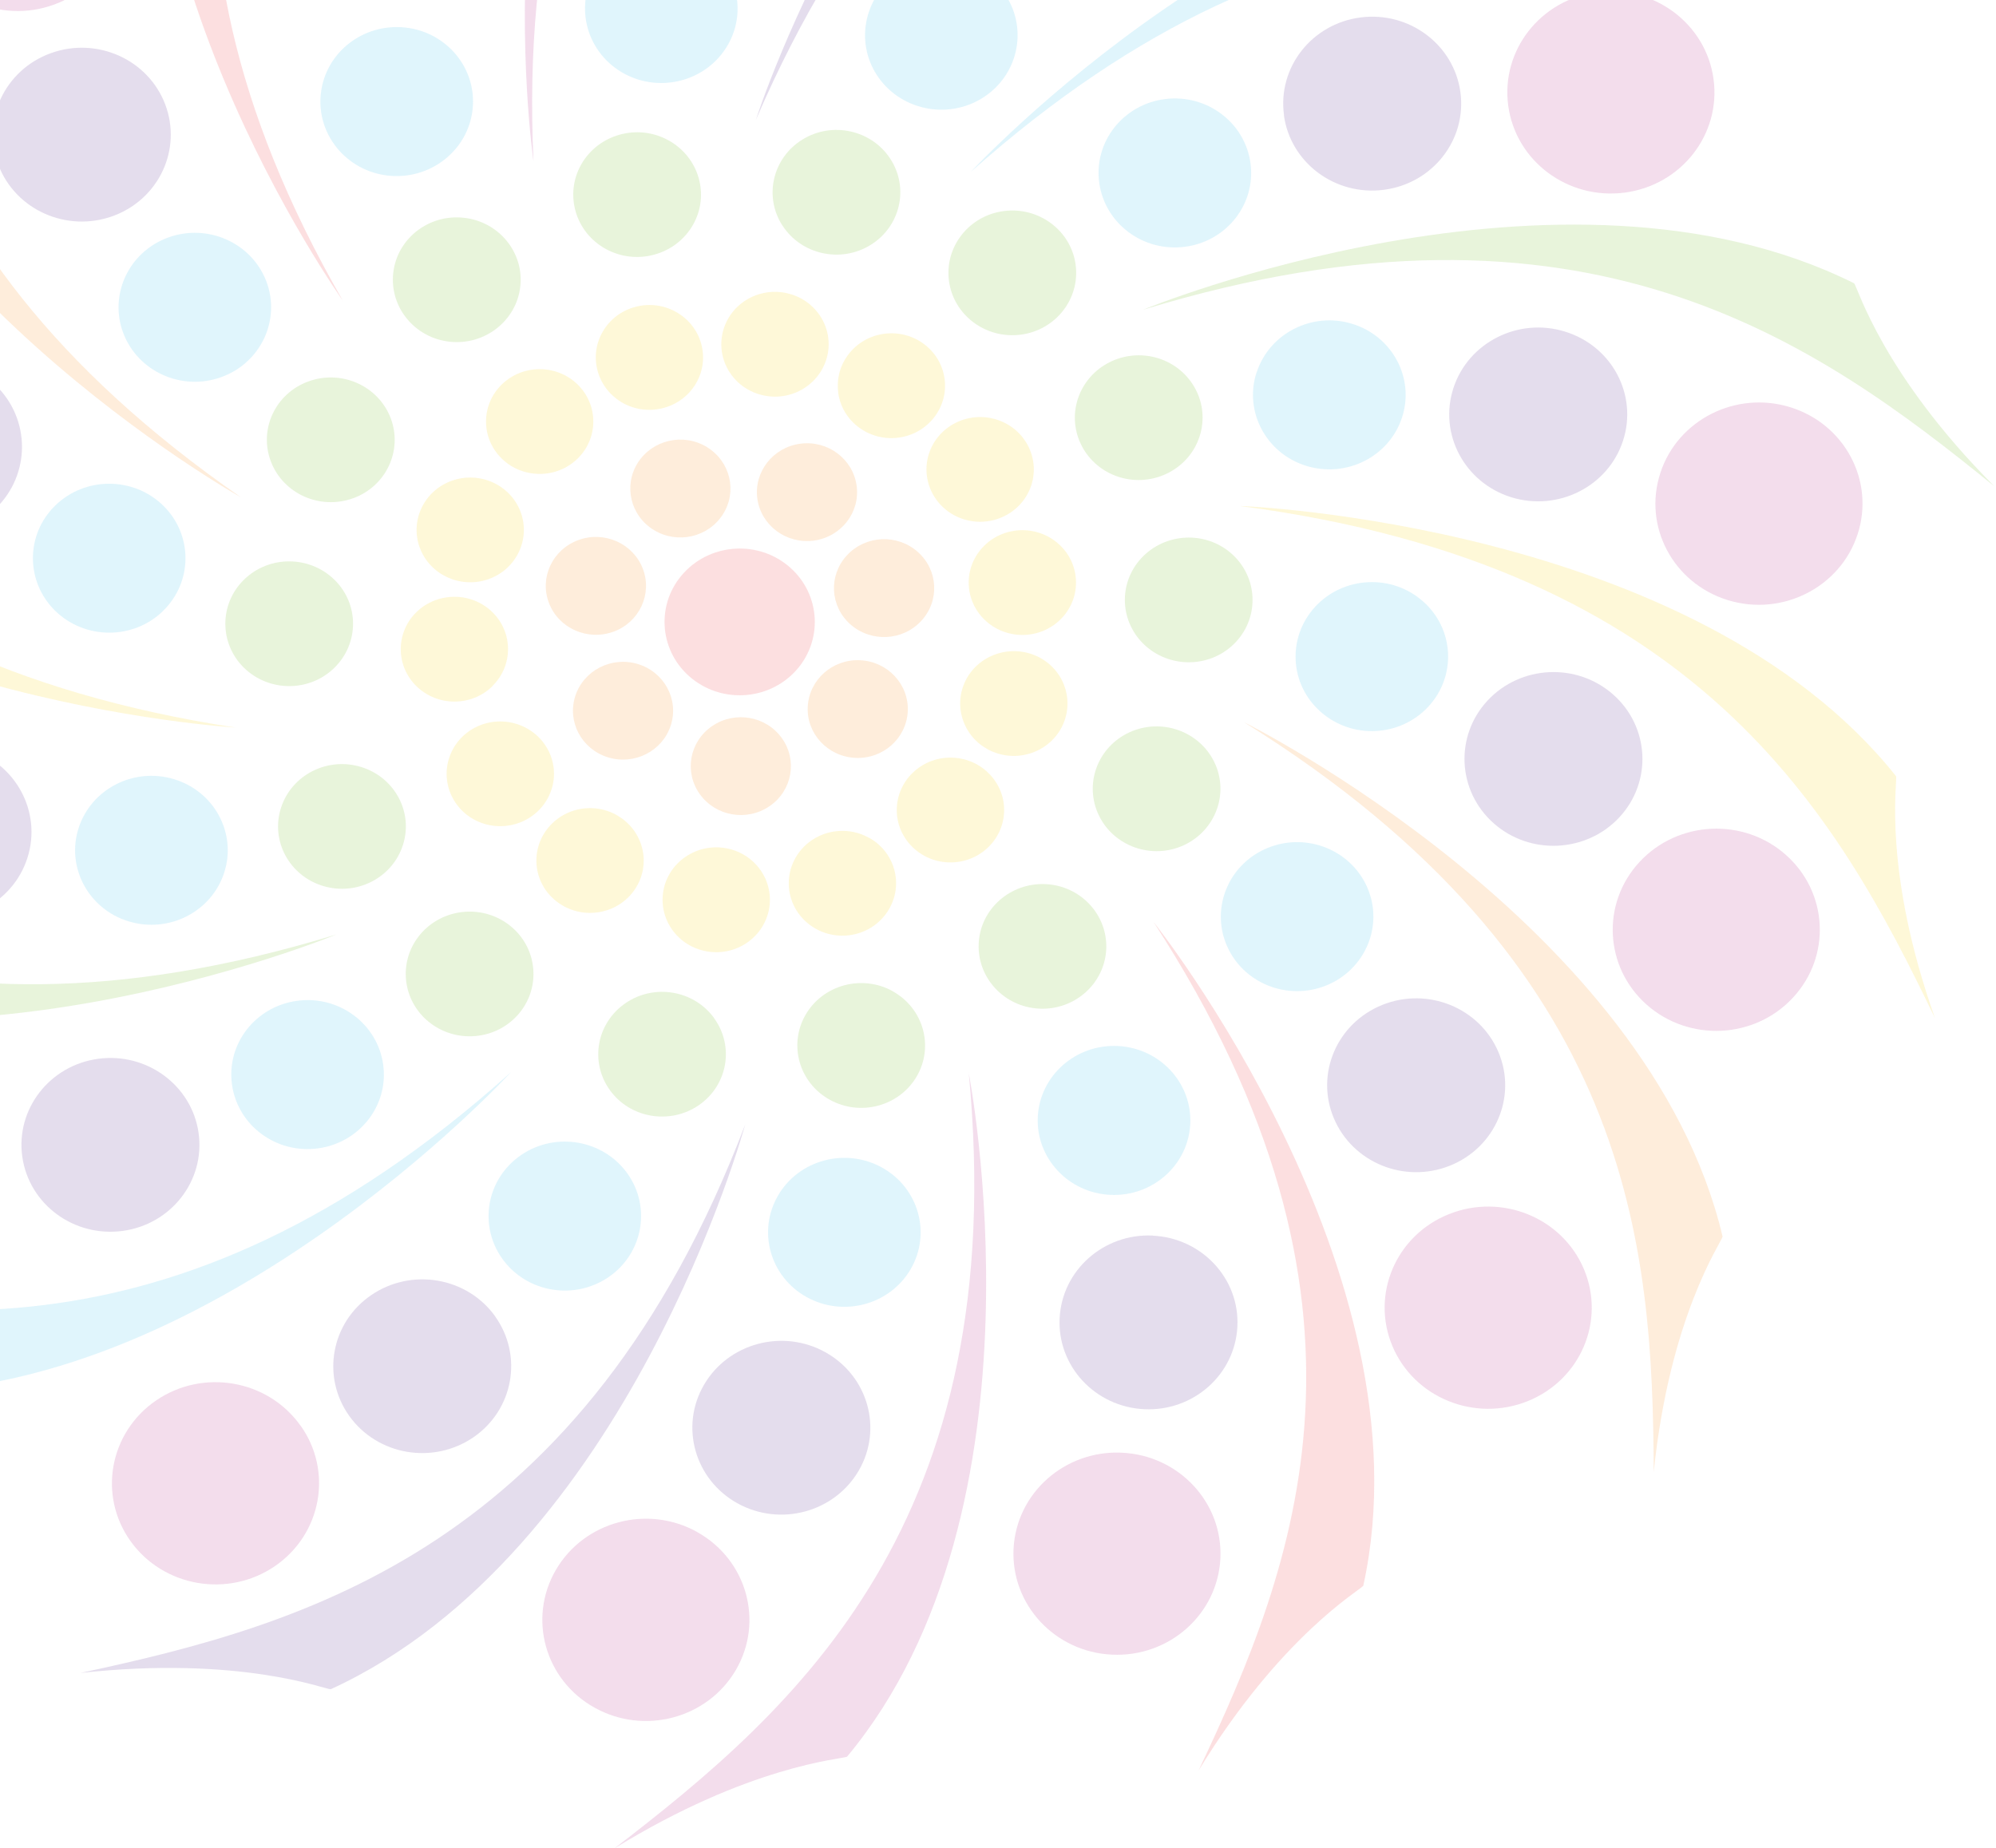 <svg width="623" height="577" viewBox="0 0 623 577" fill="none" xmlns="http://www.w3.org/2000/svg">
<g style="mix-blend-mode:luminosity" opacity="0.2">
<path d="M221.545 195.359C220.869 190.331 224.473 185.712 229.622 185.052C234.772 184.392 239.502 187.911 240.178 192.94C240.854 197.968 237.25 202.588 232.101 203.247C226.951 203.907 222.221 200.388 221.513 195.359H221.545Z" fill="#F15F64"/>
<path d="M261.644 122.576C260.421 113.62 266.857 105.386 276.029 104.192C285.201 102.998 293.6 109.283 294.823 118.239C296.046 127.196 289.61 135.43 280.438 136.624C271.266 137.818 262.834 131.533 261.612 122.576H261.644Z" fill="#FBDB3B"/>
<path d="M296.206 87.756C294.758 77.103 302.417 67.298 313.327 65.884C324.237 64.469 334.277 71.949 335.725 82.602C337.174 93.256 329.514 103.061 318.605 104.475C307.695 105.889 297.654 98.41 296.206 87.756Z" fill="#8CC74C"/>
<path d="M343.096 57.053C341.358 44.325 350.498 32.634 363.564 30.937C376.598 29.24 388.569 38.197 390.307 50.924C392.045 63.652 382.905 75.343 369.839 77.04C356.806 78.737 344.834 69.78 343.096 57.053Z" fill="#65CDF0"/>
<path d="M400.766 35.934C398.738 21.07 409.423 7.431 424.613 5.451C439.835 3.471 453.802 13.905 455.829 28.769C457.857 43.634 447.172 57.273 431.95 59.253C416.728 61.233 402.761 50.799 400.734 35.966L400.766 35.934Z" fill="#7A56A4"/>
<path d="M470.762 33.011C468.412 15.727 480.835 -0.143 498.535 -2.437C516.235 -4.731 532.487 7.399 534.836 24.683C537.185 41.968 524.763 57.838 507.063 60.132C489.363 62.426 473.111 50.296 470.762 33.011Z" fill="#C1539F"/>
<path d="M225.921 201.959C221.512 199.288 220.161 193.6 222.896 189.294C225.632 184.989 231.457 183.669 235.866 186.34C240.275 189.011 241.626 194.668 238.891 199.005C236.155 203.31 230.33 204.63 225.921 201.959Z" fill="#F15F64"/>
<path d="M193.869 125.468C186.016 120.691 183.603 110.603 188.494 102.935C193.386 95.267 203.684 92.91 211.537 97.687C219.389 102.464 221.803 112.551 216.911 120.219C212.019 127.887 201.689 130.244 193.837 125.468H193.869Z" fill="#FBDB3B"/>
<path d="M188.332 77.291C178.968 71.603 176.136 59.598 181.928 50.485C187.753 41.371 200.047 38.543 209.379 44.231C218.744 49.919 221.609 61.924 215.784 71.037C209.959 80.151 197.665 82.948 188.332 77.291Z" fill="#8CC74C"/>
<path d="M193.836 22.421C182.668 15.633 179.257 1.302 186.176 -9.603C193.128 -20.508 207.802 -23.839 218.97 -17.082C230.137 -10.294 233.58 4.036 226.629 14.941C219.678 25.846 205.003 29.177 193.836 22.421Z" fill="#65CDF0"/>
<path d="M234.16 202.776C229.3 204.536 223.862 202.116 222.059 197.371C220.257 192.625 222.735 187.314 227.595 185.554C232.454 183.794 237.893 186.214 239.695 190.96C241.497 195.705 239.019 201.016 234.16 202.776Z" fill="#F15F64"/>
<path d="M152.611 180.746C143.954 183.889 134.299 179.583 131.081 171.13C127.863 162.676 132.272 153.248 140.929 150.106C149.618 146.963 159.24 151.268 162.458 159.722C165.677 168.176 161.268 177.603 152.611 180.746Z" fill="#FBDB3B"/>
<path d="M110.196 155.542C99.865 159.282 88.409 154.16 84.547 144.072C80.717 133.984 85.963 122.796 96.293 119.056C106.624 115.317 118.08 120.439 121.942 130.527C125.772 140.615 120.526 151.803 110.228 155.542H110.196Z" fill="#8CC74C"/>
<path d="M69.132 117.705C56.806 122.199 43.096 116.071 38.494 104.035C33.925 91.999 40.2 78.611 52.493 74.148C64.819 69.654 78.529 75.782 83.131 87.819C87.701 99.855 81.425 113.243 69.132 117.705Z" fill="#65CDF0"/>
<path d="M35.212 67.455C20.826 72.672 4.832 65.538 -0.51 51.49C-5.853 37.443 1.453 21.824 15.838 16.607C30.223 11.39 46.218 18.524 51.56 32.572C56.902 46.619 49.597 62.238 35.212 67.455Z" fill="#7A56A4"/>
<path d="M16.803 1.459C0.069 7.525 -18.532 -0.772 -24.744 -17.113C-30.955 -33.455 -22.459 -51.62 -5.724 -57.685C11.011 -63.75 29.612 -55.453 35.823 -39.112C42.034 -22.77 33.538 -4.606 16.803 1.459Z" fill="#C1539F"/>
<path d="M239.855 196.899C238.311 201.739 233.033 204.442 228.077 202.933C223.121 201.425 220.353 196.271 221.898 191.431C223.443 186.591 228.72 183.889 233.676 185.397C238.632 186.906 241.4 192.06 239.855 196.899Z" fill="#F15F64"/>
<path d="M172.146 246.427C169.378 255.038 160.013 259.846 151.163 257.175C142.345 254.504 137.422 245.327 140.157 236.716C142.893 228.074 152.29 223.266 161.14 225.969C169.99 228.671 174.914 237.816 172.146 246.459V246.427Z" fill="#FBDB3B"/>
<path d="M125.77 263.774C122.488 274.051 111.321 279.77 100.797 276.565C90.274 273.359 84.416 262.455 87.699 252.21C90.982 241.933 102.149 236.214 112.672 239.419C123.196 242.625 129.053 253.53 125.77 263.774Z" fill="#8CC74C"/>
<path d="M70 272.354C66.073 284.61 52.75 291.461 40.167 287.627C27.616 283.824 20.6 270.751 24.527 258.526C28.453 246.27 41.776 239.419 54.359 243.253C66.91 247.056 73.926 260.129 70 272.354Z" fill="#65CDF0"/>
<path d="M8.564 267.797C3.994 282.096 -11.582 290.078 -26.225 285.616C-40.9 281.153 -49.042 265.943 -44.472 251.644C-39.902 237.345 -24.326 229.363 -9.683 233.825C4.959 238.288 13.134 253.498 8.564 267.797Z" fill="#7A56A4"/>
<path d="M238.6 188.886C241.561 193.034 240.531 198.785 236.283 201.676C232.035 204.599 226.178 203.562 223.185 199.413C220.192 195.265 221.254 189.514 225.502 186.623C229.75 183.732 235.64 184.737 238.6 188.886Z" fill="#F15F64"/>
<path d="M237.281 271.505C242.591 278.922 240.725 289.104 233.162 294.289C225.599 299.475 215.14 297.683 209.83 290.267C204.52 282.85 206.387 272.668 213.949 267.483C221.544 262.297 231.971 264.089 237.281 271.505Z" fill="#FBDB3B"/>
<path d="M222.961 317.953C229.268 326.753 227.08 338.883 218.069 345.043C209.058 351.202 196.604 349.065 190.328 340.266C184.02 331.467 186.209 319.336 195.252 313.145C204.263 306.986 216.685 309.123 222.993 317.953H222.961Z" fill="#8CC74C"/>
<path d="M195.799 366.287C203.329 376.815 200.723 391.302 189.942 398.687C179.161 406.041 164.325 403.495 156.794 392.968C149.264 382.44 151.87 367.952 162.651 360.567C173.432 353.213 188.268 355.79 195.799 366.287Z" fill="#65CDF0"/>
<path d="M154.542 410.944C163.328 423.231 160.271 440.139 147.72 448.718C135.136 457.297 117.823 454.312 109.037 442.056C100.251 429.768 103.308 412.861 115.892 404.281C128.475 395.702 145.789 398.687 154.574 410.944H154.542Z" fill="#7A56A4"/>
<path d="M93.749 444.947C103.983 459.214 100.411 478.887 85.8 488.912C71.19 498.906 51.012 495.417 40.778 481.15C30.544 466.882 34.116 447.209 48.727 437.184C63.337 427.191 83.516 430.679 93.717 444.947H93.749Z" fill="#C1539F"/>
<path d="M231.327 184.957C236.508 185.209 240.531 189.514 240.274 194.574C240.016 199.634 235.607 203.562 230.426 203.31C225.245 203.059 221.222 198.754 221.479 193.694C221.737 188.634 226.146 184.706 231.327 184.957Z" fill="#F15F64"/>
<path d="M297.463 236.528C306.699 236.968 313.843 244.636 313.393 253.655C312.942 262.674 305.122 269.62 295.854 269.211C286.617 268.771 279.473 261.103 279.924 252.084C280.374 243.064 288.226 236.088 297.463 236.528Z" fill="#FBDB3B"/>
<path d="M326.329 275.999C337.336 276.502 345.799 285.647 345.284 296.364C344.737 307.111 335.405 315.376 324.431 314.874C313.424 314.371 304.961 305.226 305.475 294.509C305.99 283.762 315.355 275.496 326.329 275.999Z" fill="#8CC74C"/>
<path d="M348.857 326.533C361.987 327.161 372.124 338.035 371.513 350.888C370.869 363.71 359.734 373.609 346.572 373.012C333.442 372.384 323.304 361.51 323.916 348.657C324.56 335.835 335.695 325.936 348.825 326.533H348.857Z" fill="#65CDF0"/>
<path d="M359.798 385.74C375.116 386.463 386.959 399.159 386.219 414.118C385.479 429.108 372.477 440.641 357.159 439.919C341.84 439.196 329.997 426.5 330.737 411.509C331.478 396.55 344.479 384.986 359.83 385.708L359.798 385.74Z" fill="#7A56A4"/>
<path d="M350.176 453.495C368.005 454.343 381.747 469.113 380.91 486.524C380.041 503.934 364.916 517.384 347.087 516.536C329.258 515.719 315.516 500.917 316.353 483.507C317.222 466.097 332.348 452.646 350.176 453.495Z" fill="#C1539F"/>
<path d="M213.5 178.766C222.221 169.401 237.025 168.678 246.615 177.163C256.205 185.649 256.945 200.167 248.256 209.533C239.535 218.898 224.731 219.62 215.109 211.104C205.518 202.619 204.81 188.1 213.5 178.766Z" fill="#F15F64"/>
<path d="M236.382 155.668C235.255 147.309 241.273 139.641 249.802 138.51C258.362 137.378 266.214 143.255 267.373 151.614C268.531 159.974 262.513 167.642 253.953 168.773C245.393 169.873 237.54 164.028 236.382 155.668Z" fill="#FAA44B"/>
<path d="M204.102 165.473C196.765 161.01 194.544 151.614 199.082 144.449C203.652 137.284 213.274 135.084 220.611 139.546C227.949 144.009 230.202 153.405 225.632 160.57C221.062 167.736 211.44 169.936 204.102 165.473Z" fill="#FAA44B"/>
<path d="M191.423 197.214C183.345 200.136 174.334 196.114 171.341 188.226C168.316 180.338 172.435 171.538 180.545 168.584C188.623 165.63 197.634 169.653 200.659 177.572C203.652 185.46 199.565 194.26 191.455 197.214H191.423Z" fill="#FAA44B"/>
<path d="M209.38 226.409C206.805 234.454 198.052 238.948 189.813 236.434C181.575 233.92 176.973 225.372 179.547 217.327C182.122 209.281 190.875 204.788 199.114 207.302C207.352 209.816 211.954 218.364 209.38 226.409Z" fill="#FAA44B"/>
<path d="M244.041 230.431C248.997 237.345 247.259 246.867 240.179 251.675C233.099 256.515 223.348 254.818 218.424 247.904C213.468 240.99 215.206 231.468 222.286 226.66C229.366 221.82 239.117 223.517 244.041 230.431Z" fill="#FAA44B"/>
<path d="M268.465 206.107C277.09 206.516 283.752 213.681 283.333 222.072C282.915 230.494 275.61 236.999 266.985 236.591C258.36 236.182 251.698 229.048 252.117 220.626C252.535 212.204 259.84 205.699 268.465 206.107Z" fill="#FAA44B"/>
<path d="M264.378 173.33C270.171 167.076 280.05 166.604 286.455 172.292C292.859 177.949 293.342 187.597 287.517 193.851C281.724 200.105 271.844 200.576 265.44 194.919C259.036 189.263 258.553 179.615 264.346 173.361L264.378 173.33Z" fill="#FAA44B"/>
<path d="M306.698 170.878C312.91 164.185 323.497 163.682 330.352 169.747C337.207 175.812 337.722 186.152 331.511 192.845C325.3 199.539 314.712 200.042 307.857 193.977C301.002 187.911 300.487 177.572 306.698 170.878Z" fill="#FBDB3B"/>
<path d="M356.259 174.21C363.66 166.259 376.276 165.63 384.418 172.858C392.56 180.086 393.171 192.405 385.802 200.356C378.4 208.338 365.817 208.904 357.642 201.708C349.5 194.479 348.857 182.192 356.259 174.21Z" fill="#8CC74C"/>
<path d="M410.549 189.357C419.399 179.835 434.46 179.112 444.179 187.754C453.93 196.365 454.638 211.072 445.82 220.595C436.97 230.117 421.941 230.84 412.19 222.197C402.439 213.587 401.731 198.879 410.549 189.357Z" fill="#65CDF0"/>
<path d="M464.293 218.709C474.591 207.616 492.162 206.767 503.523 216.824C514.883 226.88 515.752 244.039 505.454 255.132C495.155 266.226 477.584 267.074 466.224 257.018C454.864 246.962 453.995 229.803 464.293 218.709Z" fill="#7A56A4"/>
<path d="M511.761 269.054C523.765 256.138 544.2 255.164 557.395 266.854C570.622 278.576 571.619 298.532 559.615 311.448C547.644 324.364 527.208 325.338 513.981 313.648C500.755 301.926 499.757 281.97 511.761 269.054Z" fill="#C1539F"/>
<path d="M289.964 141.589C292.764 132.978 302.193 128.233 311.011 130.967C319.829 133.701 324.688 142.909 321.888 151.488C319.088 160.099 309.659 164.845 300.841 162.11C292.023 159.376 287.164 150.169 289.964 141.558V141.589Z" fill="#FBDB3B"/>
<path d="M336.433 124.493C339.78 114.248 350.98 108.591 361.471 111.828C371.962 115.097 377.755 126.033 374.408 136.278C371.061 146.523 359.862 152.18 349.371 148.943C338.879 145.674 333.086 134.738 336.433 124.493Z" fill="#8CC74C"/>
<path d="M392.238 116.228C396.229 104.003 409.617 97.215 422.135 101.112C434.654 105.009 441.605 118.082 437.615 130.307C433.624 142.563 420.237 149.32 407.686 145.423C395.167 141.526 388.216 128.453 392.206 116.228H392.238Z" fill="#65CDF0"/>
<path d="M453.641 121.162C458.275 106.895 473.915 98.975 488.526 103.532C503.169 108.057 511.246 123.331 506.58 137.598C501.946 151.866 486.305 159.754 471.695 155.228C457.084 150.671 449.007 135.43 453.641 121.162Z" fill="#7A56A4"/>
<path d="M518.231 147.655C523.637 131.061 541.82 121.854 558.812 127.133C575.804 132.413 585.233 150.169 579.795 166.793C574.388 183.386 556.205 192.594 539.213 187.314C522.221 182.035 512.792 164.279 518.231 147.686V147.655Z" fill="#C1539F"/>
<path d="M227.724 116.197C222.8 108.56 225.117 98.472 232.937 93.633C240.757 88.825 251.088 91.087 256.044 98.724C261 106.36 258.651 116.448 250.83 121.288C243.01 126.127 232.68 123.833 227.724 116.197Z" fill="#FBDB3B"/>
<path d="M244.232 70.44C238.343 61.358 241.143 49.322 250.443 43.571C259.744 37.819 272.07 40.554 277.927 49.636C283.816 58.718 281.016 70.754 271.716 76.474C262.415 82.225 250.089 79.491 244.232 70.409V70.44Z" fill="#8CC74C"/>
<path d="M273.679 23.427C266.663 12.585 269.978 -1.809 281.081 -8.66C292.183 -15.511 306.923 -12.274 313.938 -1.432C320.954 9.411 317.639 23.804 306.537 30.655C295.434 37.506 280.727 34.269 273.679 23.427Z" fill="#65CDF0"/>
<path d="M166.579 147.843C157.407 146.837 150.777 138.761 151.807 129.773C152.837 120.816 161.108 114.343 170.312 115.348C179.516 116.354 186.113 124.431 185.083 133.418C184.053 142.406 175.783 148.849 166.579 147.843Z" fill="#FBDB3B"/>
<path d="M140.349 106.675C129.407 105.481 121.522 95.833 122.745 85.148C123.968 74.463 133.848 66.763 144.79 67.989C155.732 69.183 163.616 78.831 162.393 89.485C161.17 100.17 151.291 107.869 140.349 106.675Z" fill="#8CC74C"/>
<path d="M121.169 54.822C108.103 53.407 98.674 41.874 100.154 29.115C101.602 16.356 113.413 7.179 126.479 8.593C139.545 10.008 148.974 21.51 147.494 34.3C146.013 47.059 134.235 56.236 121.169 54.822Z" fill="#65CDF0"/>
<path d="M153.672 214.247C147.107 220.626 136.519 220.595 129.986 214.215C123.453 207.836 123.453 197.465 129.986 191.085C136.551 184.706 147.139 184.706 153.672 191.085C160.205 197.465 160.205 207.836 153.64 214.215L153.672 214.247Z" fill="#FBDB3B"/>
<path d="M104.338 208.496C96.55 216.101 83.935 216.069 76.147 208.464C68.391 200.859 68.391 188.54 76.179 180.935C83.967 173.33 96.582 173.361 104.37 180.966C112.158 188.571 112.126 200.89 104.338 208.496Z" fill="#8CC74C"/>
<path d="M50.916 190.708C41.616 199.791 26.522 199.759 17.222 190.677C7.953 181.595 7.953 166.856 17.254 157.805C26.555 148.723 41.648 148.754 50.948 157.837C60.217 166.919 60.217 181.658 50.884 190.708H50.916Z" fill="#65CDF0"/>
<path d="M-1.283 158.748C-12.128 169.338 -29.732 169.307 -40.577 158.685C-51.422 148.063 -51.39 130.904 -40.545 120.314C-29.699 109.723 -12.096 109.754 -1.251 120.345C9.595 130.967 9.563 148.126 -1.315 158.716L-1.283 158.748Z" fill="#7A56A4"/>
<path d="M200.756 266.414C202.011 275.371 195.639 283.604 186.435 284.83C177.295 286.056 168.831 279.802 167.576 270.877C166.321 261.92 172.725 253.687 181.865 252.429C191.037 251.204 199.468 257.458 200.756 266.414Z" fill="#FBDB3B"/>
<path d="M166.32 301.392C167.832 312.045 160.205 321.882 149.295 323.327C138.386 324.773 128.345 317.356 126.832 306.703C125.32 296.049 132.947 286.244 143.857 284.767C154.766 283.29 164.839 290.738 166.32 301.392Z" fill="#8CC74C"/>
<path d="M119.593 332.284C121.395 345.011 112.287 356.733 99.254 358.493C86.22 360.253 74.216 351.359 72.414 338.632C70.612 325.904 79.719 314.182 92.753 312.422C105.787 310.662 117.79 319.556 119.593 332.284Z" fill="#65CDF0"/>
<path d="M61.987 353.685C64.079 368.518 53.459 382.22 38.269 384.263C23.047 386.305 9.048 375.935 6.956 361.102C4.864 346.268 15.484 332.567 30.674 330.524C45.864 328.481 59.895 338.852 61.987 353.685Z" fill="#7A56A4"/>
<path d="M271.234 261.512C279.28 265.975 282.08 275.968 277.478 283.825C272.908 291.681 262.674 294.415 254.661 289.953C246.615 285.49 243.815 275.497 248.385 267.64C252.955 259.784 263.189 257.049 271.234 261.543V261.512Z" fill="#FBDB3B"/>
<path d="M278.667 309.468C288.225 314.779 291.572 326.69 286.133 336.023C280.695 345.357 268.498 348.625 258.94 343.283C249.382 337.972 246.035 326.061 251.473 316.727C256.912 307.394 269.109 304.126 278.667 309.437V309.468Z" fill="#8CC74C"/>
<path d="M275.321 364.495C286.746 370.844 290.736 385.048 284.236 396.205C277.735 407.361 263.189 411.258 251.764 404.91C240.34 398.562 236.349 384.357 242.85 373.201C249.35 362.044 263.897 358.147 275.321 364.495Z" fill="#65CDF0"/>
<path d="M257.621 422.131C270.944 429.548 275.611 446.11 268.016 459.12C260.421 472.131 243.461 476.687 230.137 469.271C216.814 461.854 212.148 445.293 219.743 432.282C227.338 419.272 244.297 414.715 257.621 422.131Z" fill="#7A56A4"/>
<path d="M217.586 478.259C233.097 486.901 238.504 506.165 229.686 521.313C220.836 536.46 201.109 541.74 185.597 533.097C170.085 524.487 164.679 505.191 173.529 490.043C182.379 474.896 202.106 469.616 217.618 478.259H217.586Z" fill="#C1539F"/>
<path d="M310.077 204.504C318.637 201.079 328.42 205.039 331.928 213.398C335.436 221.757 331.381 231.311 322.821 234.737C314.26 238.193 304.477 234.202 300.969 225.843C297.429 217.484 301.516 207.93 310.077 204.504Z" fill="#FBDB3B"/>
<path d="M353.394 228.231C363.564 224.146 375.214 228.86 379.429 238.822C383.613 248.753 378.754 260.129 368.584 264.246C358.415 268.331 346.765 263.586 342.581 253.655C338.397 243.724 343.225 232.348 353.394 228.231Z" fill="#8CC74C"/>
<path d="M395.777 264.654C407.942 259.752 421.845 265.409 426.865 277.288C431.885 289.167 426.061 302.743 413.928 307.645C401.763 312.548 387.861 306.891 382.84 295.012C377.852 283.133 383.645 269.557 395.777 264.654Z" fill="#65CDF0"/>
<path d="M431.436 313.711C445.628 307.991 461.848 314.591 467.705 328.45C473.562 342.309 466.772 358.179 452.611 363.867C438.419 369.587 422.2 362.987 416.342 349.128C410.485 335.269 417.243 319.43 431.436 313.711Z" fill="#7A56A4"/>
<path d="M452.192 379.046C468.702 372.415 487.592 380.083 494.383 396.205C501.173 412.326 493.321 430.774 476.811 437.405C460.302 444.035 441.411 436.367 434.621 420.246C427.831 404.124 435.683 385.677 452.192 379.046Z" fill="#C1539F"/>
<path d="M235.961 37.317C235.961 37.317 278.152 -94.799 372.799 -133.485C374.923 -133.328 400.862 -121.794 450.615 -125.188C379.686 -112.964 291.958 -92.631 235.961 37.348V37.317Z" fill="#7A56A4"/>
<path d="M302.835 53.847C302.835 53.847 397.869 -48.822 500.4 -45.177C502.267 -44.14 520.868 -23.084 567.468 -5.8C497.826 -23.744 409.454 -41.217 302.803 53.847H302.835Z" fill="#65CDF0"/>
<path d="M356.806 96.681C356.806 96.681 487.368 42.848 578.733 88.448C579.988 90.145 587.712 116.92 622.5 151.834C567.147 106.832 494.641 54.539 356.838 96.681H356.806Z" fill="#8CC74C"/>
<path d="M387.25 157.962C387.25 157.962 528.882 163.242 591.83 242.342C592.216 244.385 587.614 271.851 603.963 317.859C573.358 254.19 530.363 176.818 387.25 157.994V157.962Z" fill="#FBDB3B"/>
<path d="M388.375 225.497C388.375 225.497 514.593 288.444 537.668 386.054C537.12 388.065 521.126 411.069 516.17 459.56C515.816 389.228 510.12 301.36 388.408 225.529L388.375 225.497Z" fill="#FAA44B"/>
<path d="M360.055 287.815C360.055 287.815 447.043 397.084 425.513 495.04C424.162 496.643 399.671 510.847 374.119 552.676C404.338 488.849 437.324 406.921 360.055 287.815Z" fill="#F15F64"/>
<path d="M302.321 334.735C302.321 334.735 329.065 470.653 264.379 548.402C262.416 549.219 233.999 551.042 191.809 577C248.384 533.506 315.87 475.116 302.354 334.735H302.321Z" fill="#C1539F"/>
<path d="M232.583 351.077C232.583 351.077 196.121 484.795 103.212 527.346C101.088 527.252 74.666 516.819 25.106 522.255C95.456 507.139 182.218 483.224 232.583 351.077Z" fill="#7A56A4"/>
<path d="M159.465 334.735C159.465 334.735 64.818 437.719 -37.746 434.45C-39.613 433.445 -58.278 412.42 -104.974 395.293C-35.268 412.986 53.168 430.145 159.465 334.735Z" fill="#65CDF0"/>
<path d="M105.014 291.712C105.014 291.712 -25.517 345.608 -116.913 300.04C-118.168 298.343 -125.892 271.568 -160.681 236.685C-105.328 281.656 -32.757 333.918 105.014 291.712Z" fill="#8CC74C"/>
<path d="M73.764 227.131C73.764 227.131 -67.707 218.96 -128.95 138.603C-129.304 136.529 -124.09 109.188 -139.473 62.866C-110.252 127.133 -68.898 205.384 73.764 227.163V227.131Z" fill="#FBDB3B"/>
<path d="M75.213 155.259C75.213 155.259 -47.69 86.342 -65.809 -12.274C-65.165 -14.254 -48.044 -36.472 -40.61 -84.648C-43.796 -14.379 -42.541 73.645 75.213 155.259Z" fill="#FAA44B"/>
<path d="M107.138 94.041C107.138 94.041 26.168 -19.533 52.911 -116.263C54.359 -117.803 79.558 -130.751 107.331 -171.196C73.701 -109.004 36.337 -28.867 107.106 94.041H107.138Z" fill="#F15F64"/>
<path d="M166.513 50.358C166.513 50.358 146.56 -86.66 215.043 -161.266C217.038 -162.02 245.519 -162.46 288.965 -186.407C230.265 -145.647 159.98 -90.526 166.513 50.327V50.358Z" fill="#C1539F"/>
</g>
</svg>
